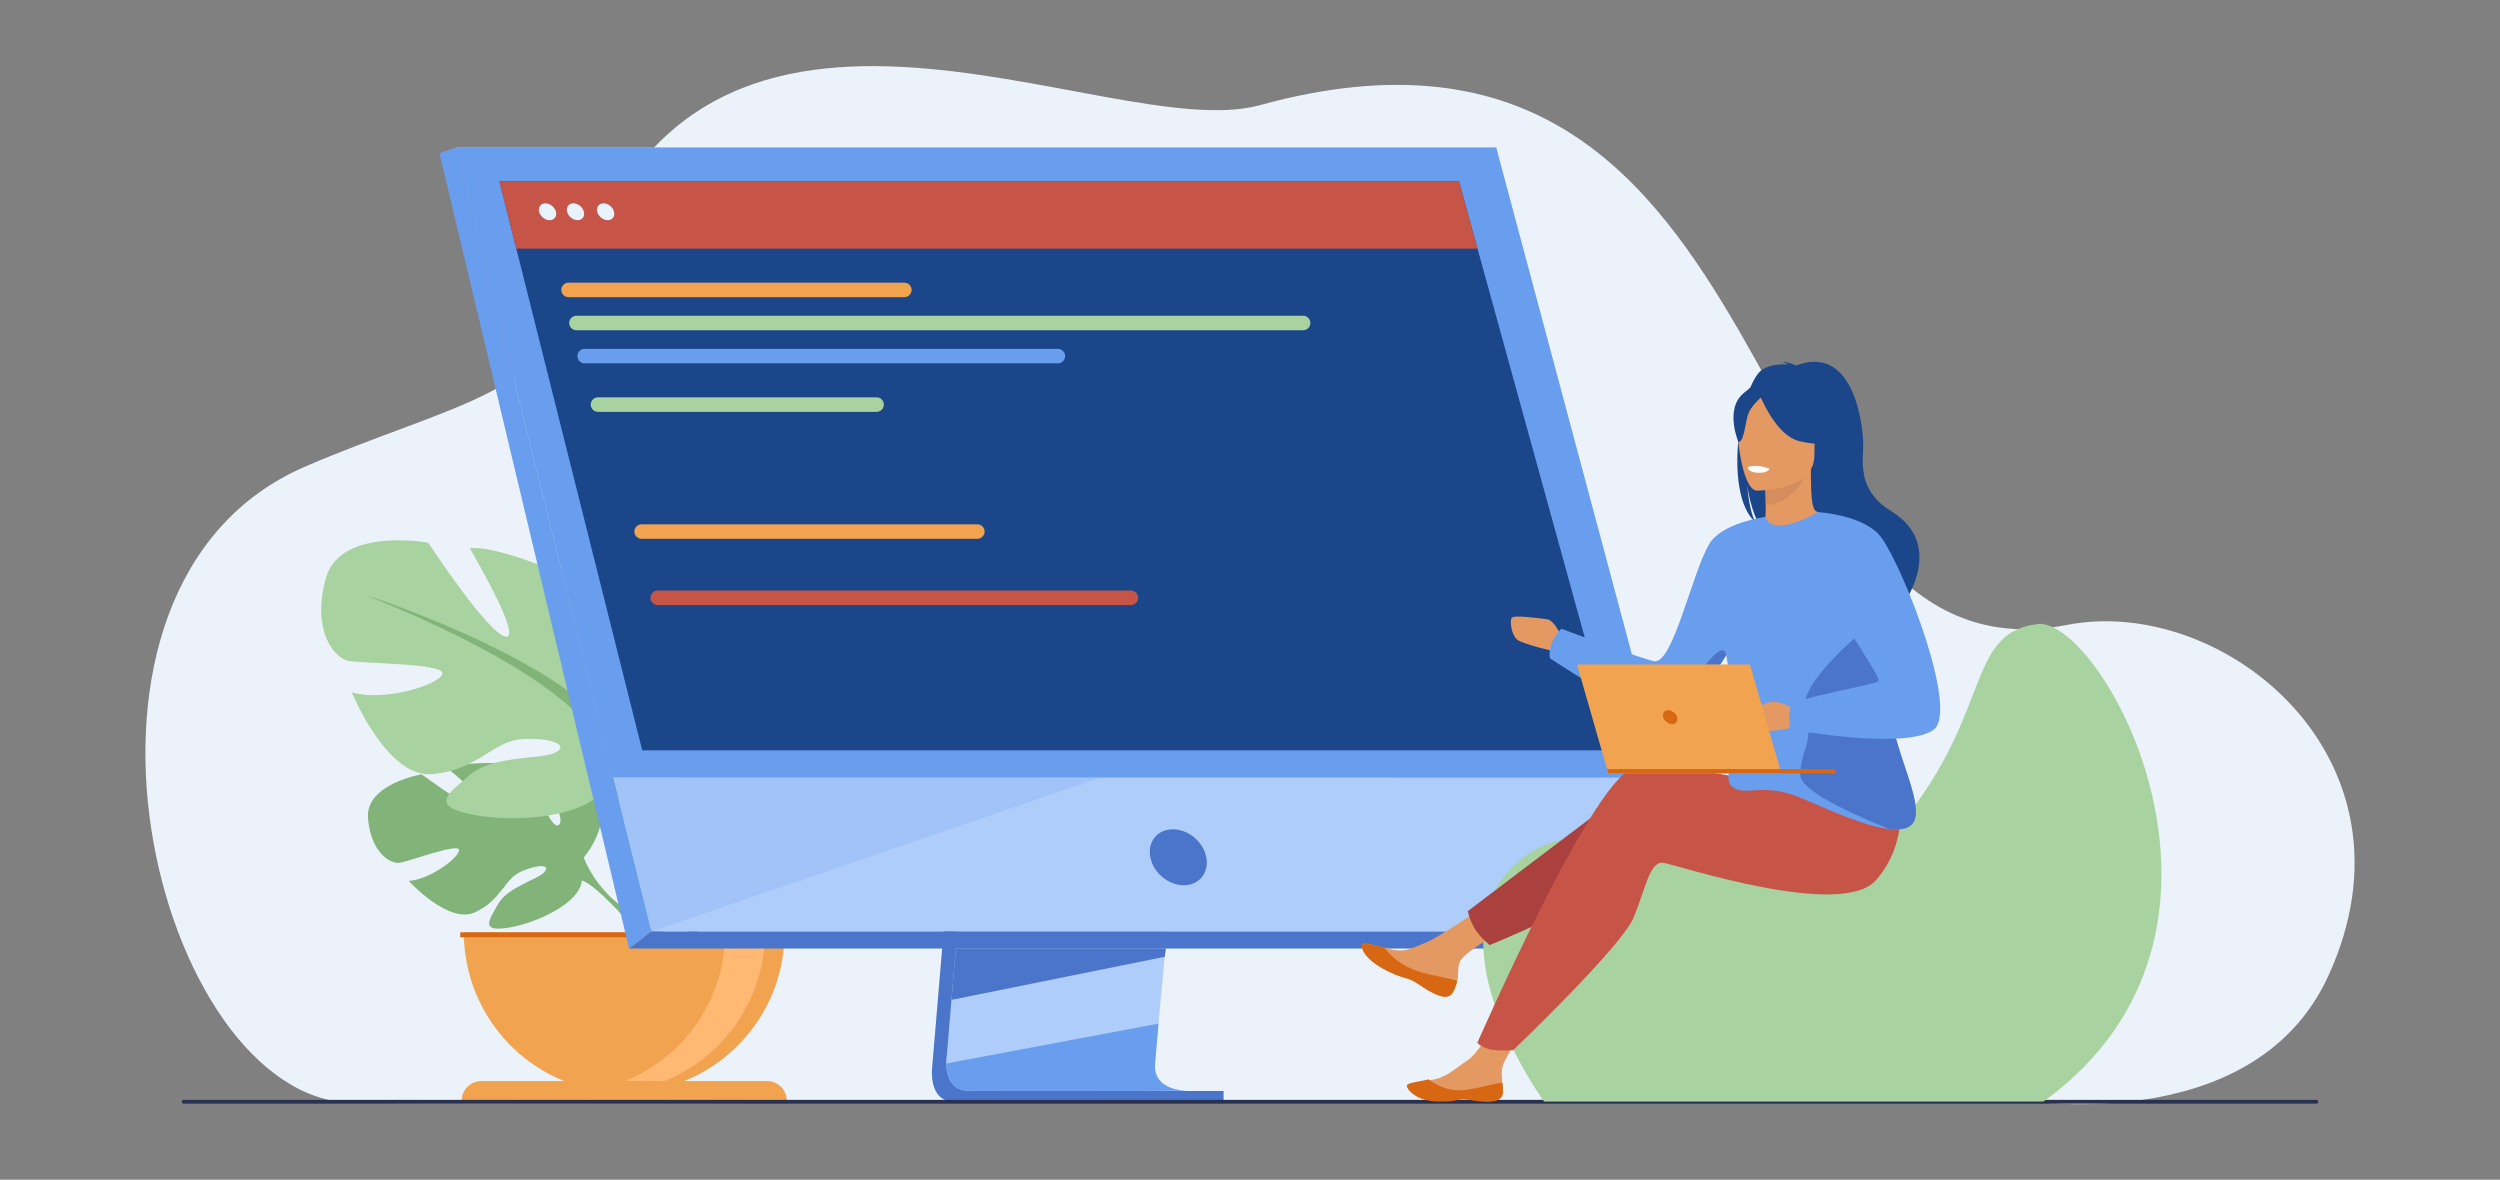 <svg id="Layer_1" data-name="Layer 1" xmlns="http://www.w3.org/2000/svg" width="2818" height="1329.78" viewBox="0 0 2818 1329.78">
  <rect x="0" y="0" width="2818" height="1329.78" fill="#808080" stroke="none"/>
  <defs>
    <style>
      .cls-1 {
        fill: #ebf2f9;
      }

      .cls-2 {
        fill: #82b378;
      }

      .cls-3 {
        fill: #a8d29f;
      }

      .cls-4 {
        fill: #f1a34f;
      }

      .cls-5 {
        fill: #ffb973;
      }

      .cls-6 {
        fill: #d86713;
      }

      .cls-7 {
        fill: #4a75cb;
      }

      .cls-8 {
        fill: #afcdfb;
      }

      .cls-10, .cls-9 {
        fill: #699dee;
      }

      .cls-10 {
        opacity: 0.2;
      }

      .cls-11 {
        fill: #1c468a;
      }

      .cls-12 {
        fill: #c65447;
      }

      .cls-13 {
        fill: #e9f3fe;
      }

      .cls-14 {
        fill: #283250;
      }

      .cls-15 {
        fill: #e49963;
      }

      .cls-16 {
        fill: #aa413e;
      }

      .cls-17 {
        fill: #d68d5d;
      }

      .cls-18 {
        fill: #fff;
      }
    </style>
  </defs>
  <g>
    <path class="cls-1" d="M2266.76,1238.69s271.38,49.83,357.77-138.71c112.08-244.62-118.18-430.1-294.78-395.54C1944.93,779.74,2037.59-51,1420,118.57,1246.36,166.24,777.16-116.95,646.3,337.13,615.19,445.1,504.94,457,344.9,525.51,31.68,659.59,174.9,1241,398.7,1243.23S2266.76,1238.69,2266.76,1238.69Z"/>
    <g>
      <g>
        <path class="cls-2" d="M658,966.62s44-51.34,2.72-84c0,0-30.16-18.26-54.76-16.77,0,0,34.85,58.43,23.58,64.24s-34.14-67.91-34.14-67.91-68.63-6.65-90.71,4c0,0,58.67,48,46.32,50.87s-75.74-44.26-75.74-44.26-63.88,10.87-60.47,49.83,25.42,51,35.09,50,66.27-22.64,67.5-14.71-32.83,33.83-56.69,35c0,0,45,49.67,75,35.33s32.49-37,51.14-45.57,34.59-8.5,26.89.19-41.47,17.13-52.14,36-20.25,31.6,10.72,26.94,81.3-27.32,83.51-53.26Z"/>
        <g>
          <path class="cls-2" d="M446.2,923.69S619.7,917,658,966.62c0,0,8.48,25.38,34.55,48.49l4.07,11.07s-30.07-31.7-40.83-33.61C655.8,992.57,672.63,931.09,446.2,923.69Z"/>
          <path class="cls-2" d="M692.56,1015.11s37.24,27.54,39.83,76.75l-6.76.6s-11.89-50.88-33.39-70.78S692.56,1015.11,692.56,1015.11Z"/>
        </g>
      </g>
      <g>
        <path class="cls-3" d="M811.86,902.06s-70-39.2-37.33-92.4c0,0,26.13-32.67,54.13-41.07,0,0-14.93,79.34,0,81.2s10.27-89.6,10.27-89.6,73.73-35.46,102.66-32.66c0,0-45.73,77.46-30.79,75.6s66.26-80.27,66.26-80.27,75.6-14,87.73,30.8-7.46,67.2-18.66,70-83.07,1.86-81.2,11.2,50.4,24.26,77.46,15.86c0,0-29.86,73.74-69.06,70s-51.33-28-75.6-29.86-42,4.66-29.87,11.2,53.2,2.14,72.8,18.8,35.47,26.93-.93,34.4-101.73,2.8-114.8-25.2Z"/>
        <g>
          <path class="cls-2" d="M1030.26,767.66s-196,63.47-218.4,134.4c0,0,.94,31.73-18.66,68.13v14s20.53-47.6,31.73-54.13C824.93,930.06,781.07,868.46,1030.26,767.66Z"/>
          <path class="cls-2" d="M793.2,970.19s-30.23,45.9-13,101.77l7.78-2.09s-7.55-61.54,8.27-92.49S793.2,970.19,793.2,970.19Z"/>
        </g>
      </g>
      <g>
        <path class="cls-3" d="M700.5,848s92.27-51.68,49.21-121.8c0,0-34.44-43.06-71.35-54.13,0,0,19.68,104.57,0,107S664.82,661,664.82,661s-97.19-46.75-135.33-43.06c0,0,60.29,102.12,40.6,99.66s-87.35-105.81-87.35-105.81-99.65-18.45-115.64,40.6,9.84,88.58,24.6,92.27,109.5,2.46,107,14.77-66.44,32-102.12,20.91c0,0,39.37,97.19,91,92.27s67.67-36.91,99.66-39.37,55.36,6.15,39.37,14.77-70.13,2.82-96,24.78S484,908.28,532,918.12s134.1,3.69,151.33-33.21Z"/>
        <g>
          <path class="cls-2" d="M412.62,670.84S671,754.5,700.5,848c0,0-1.23,41.83,24.61,89.81v18.45S698,893.52,683.28,884.91C683.28,884.91,741.1,803.71,412.62,670.84Z"/>
          <path class="cls-2" d="M725.11,937.81S765,998.31,742.24,1072L732,1069.21s10-81.12-10.9-121.92S725.11,937.81,725.11,937.81Z"/>
        </g>
      </g>
      <path class="cls-4" d="M703.61,1231.67a180.74,180.74,0,0,1-180.74-180.74H884.36C884.36,1150.75,803.43,1231.67,703.61,1231.67Z"/>
      <path class="cls-5" d="M659.14,1230.29a180.89,180.89,0,0,0,203.19-179.36h-44.9C817.43,1143.15,748.36,1219.23,659.14,1230.29Z"/>
      <path class="cls-4" d="M542.67,1218.57H864.55a22.3,22.3,0,0,1,22.3,22.3H520.37A22.31,22.31,0,0,1,542.67,1218.57Z"/>
      <rect class="cls-6" x="518.76" y="1050.93" width="371.54" height="5.55"/>
    </g>
    <g>
      <path class="cls-7" d="M1107.27,530.94,1050.92,1201s-5.9,40.61,24.31,40.69c49.67.12,247.25,0,247.25,0s-37.39-8.46-36.94-27.48c.54-22.43,65.87-689.6,65.87-689.6Z"/>
      <path class="cls-8" d="M1338.51,1229.52c-9.77,0-198.48.62-246.86,0-21.08-.26-24.78-18.74-25-30.71a59.55,59.55,0,0,1,.64-10l1.47-17.42,3.73-44.38,3.3-39.22,4.24-50.39,3.57-42.54,40-476.11,244.14-6.34s-27.52,279.21-47,482.45c-2.17,22.65-4.24,44.36-6.15,64.63q-.93,9.7-1.8,19c-1.8,19.23-3.45,36.88-4.89,52.48-.75,8.21-1.45,15.85-2.08,22.84-2.49,27.41-3.94,44.92-4,48.24a28.23,28.23,0,0,0,.47,5.43C1306.45,1228.82,1334.84,1229.52,1338.51,1229.52Z"/>
      <polygon class="cls-8" points="1686.47 166.32 514.38 166.32 651.64 717.69 670.44 793.2 734.37 1050.01 1922.12 1050.01 1686.47 166.32"/>
      <polygon class="cls-9" points="514.38 166.32 495.35 172.66 709.08 1069.2 734.37 1050.02 514.38 166.32"/>
      <polygon class="cls-7" points="709.08 1069.2 1889.51 1069.2 1922.11 1050.02 734.37 1050.02 709.08 1069.2"/>
      <rect class="cls-7" x="1123.61" y="1229.79" width="255.58" height="12.15" transform="translate(2502.81 2471.72) rotate(180)"/>
      <polygon class="cls-7" points="1314.22 1069.19 1312.9 1078.48 1072.54 1127.04 1075.84 1087.82 1077.41 1069.19 1314.22 1069.19"/>
      <path class="cls-9" d="M1338.51,1229.52c-9.77,0-198.48.62-246.86,0-21.08-.26-24.78-18.74-25-30.71l239.23-45c-2.49,27.41-3.94,44.92-4,48.24a28.23,28.23,0,0,0,.47,5.43C1306.45,1228.82,1334.84,1229.52,1338.51,1229.52Z"/>
      <polygon class="cls-10" points="1240.69 876.41 734.37 1050.02 691.13 876.31 1240.69 876.41"/>
      <polygon class="cls-9" points="1686.47 166.32 514.38 166.32 691.03 876.31 1876.65 876.53 1686.47 166.32"/>
    </g>
    <path class="cls-7" d="M1359.73,966.31c-3.39-17.42-20.25-31.54-37.67-31.54s-28.79,14.12-25.4,31.54,20.24,31.54,37.66,31.54S1363.11,983.73,1359.73,966.31Z"/>
    <polygon class="cls-11" points="1821.37 845.76 723.93 845.76 599.64 350.65 590.12 312.69 581.99 280.3 562.93 204.37 1644.55 204.37 1665.48 280.3 1674.41 312.69 1684.87 350.65 1821.37 845.76"/>
    <polygon class="cls-12" points="1644.55 204.37 562.93 204.37 581.99 280.3 1665.48 280.3 1644.55 204.37"/>
    <g>
      <path class="cls-13" d="M614.8,229.19c-5.24,0-8.43,4.25-7.13,9.49s6.62,9.5,11.86,9.5,8.44-4.25,7.13-9.5S620,229.19,614.8,229.19Z"/>
      <path class="cls-13" d="M646.34,229.19c-5.24,0-8.43,4.25-7.13,9.49s6.62,9.5,11.86,9.5,8.44-4.25,7.13-9.5S651.58,229.19,646.34,229.19Z"/>
      <path class="cls-13" d="M692.16,238.68c-1.3-5.24-6.61-9.49-11.86-9.49s-8.43,4.25-7.12,9.49,6.61,9.5,11.86,9.5S693.47,243.93,692.16,238.68Z"/>
    </g>
    <path class="cls-14" d="M2610.91,1244.08H207.09a2.16,2.16,0,0,1-2.15-2.15h0a2.15,2.15,0,0,1,2.15-2.14H2610.91a2.15,2.15,0,0,1,2.15,2.14h0A2.16,2.16,0,0,1,2610.91,1244.08Z"/>
    <path class="cls-3" d="M2296.36,703.43c-86.64,11.43-45.41,111.89-177.62,252.05-95.58,101.35-305.26-83.78-412.64,20.3-93.32,90.45,34.34,265.91,34.34,265.91h562.95C2567.68,1050.27,2368.59,693.89,2296.36,703.43Z"/>
    <g>
      <g>
        <path class="cls-15" d="M1637.51,1118.77c-2.25,3.59-5.56,5-9.6,4.73h-.05c-7.48-.41-17.43-6.2-27.76-13.29-1.32-.91-2.52-1.71-3.61-2.39-.29-.18-.57-.36-.86-.52l-.66-.4c-10.67-6.3-11.52-2.47-32.56-13.22-24-12.28-28-24.48-27.38-28.49.55-3.4,12.22-.35,25.32,3l1.91.48c1.74.45,3.5.88,5.25,1.31,15.69,3.8,21.35-.09,40.64-7.93,15.68-6.36,82.58-52.24,82.58-52.24l16.22,32.47s-55.83,28.06-61.48,42.16c-3,7.54-1,14.36-2.85,21.28-.12.48-.25,1-.4,1.44C1641,1111.12,1639.77,1115.18,1637.51,1118.77Z"/>
        <path class="cls-6" d="M1637.51,1118.77c-2.25,3.59-5.56,5-9.6,4.73h-.05c-7.63-1-17.48-6.56-27.7-13.35-1.33-.88-2.55-1.65-3.67-2.33-.29-.18-.57-.36-.86-.52l-.66-.4c-10.67-6.3-11.52-2.47-32.56-13.22-24-12.28-28-24.48-27.38-28.49.55-3.4,12.22-.35,25.32,3a79.54,79.54,0,0,0,33.07,24.79c17,6.62,36.78,8.49,49.2,12.74-.12.48-.25,1-.4,1.44C1641,1111.12,1639.77,1115.18,1637.51,1118.77Z"/>
        <path class="cls-15" d="M1693.9,1232.19c-1.62,11.14-17.43,10.14-35.22,6.8s-13.34,1.52-38.48.1-33.21-10.34-34.17-14c-.86-3.26,11.42-5.09,24.59-7.33,1.65-.27,3.31-.57,5-.86,14.85-2.68,25.28-12.92,38.44-21.57,12.46-8.2,30-39.81,30-39.81l34.42.87s-16.52,28.29-22.84,40.53c-3.72,7.21-3,16.43-2.11,23.54A44.34,44.34,0,0,1,1693.9,1232.19Z"/>
        <path class="cls-6" d="M1659,1240.27c-17.89-2.77-13.28,2-38.45,1.35s-33.59-13.43-34.67-17.07c-1-3.23,6.2-4.12,19.29-6.78l5.2-1.1s15.92,13.5,36.72,12.2c17-1,34.44-7.44,46.14-8.26a43.83,43.83,0,0,1,.75,11.72C1692.68,1243.52,1676.84,1243,1659,1240.27Z"/>
        <path class="cls-15" d="M1760.62,718.77s-8.18-20-17.17-20.85-37.62-5.31-39.66-1.22,0,18.8,6.13,24.12,44.16,13.9,44.16,13.9Z"/>
        <path class="cls-16" d="M1823.8,898.81,1654.52,1027a67.67,67.67,0,0,0,8.37,20.73c5.66,8.76,16.23,17.58,16.23,17.58S1856.85,992.66,1885.21,949,1823.8,898.81,1823.8,898.81Z"/>
        <path class="cls-12" d="M2101.3,909.91s-216.09-60.37-262.6-42.56-173.46,308.18-173.46,308.18,3.44,4.09,12.37,6.91c8.31,2.61,28,1.36,28,1.36S1828,1067,1841.52,1034.1s18-63.75,33.45-61.51,201,64.25,239.91,19.28,25.17-99.93,25.17-99.93Z"/>
        <path class="cls-11" d="M1978.45,588.55c-3.39-7-7.19-19.46-9-41.65.28,2.21,4.11,30.19,14.87,46,44.2,29,128.92,125.92,127.24,144.28,0,0,29.85-50.61,30.36-50.91,0,0,55-70-10.19-110.1-33.16-20.38-33-46.53-31.61-69.25s-9-120.53-75.47-94.94c0,0-10.66-4.73-15.43-4,0,0,3.9.74,5.88,2.79-7.7-.45-18.71.11-27.9,5.34C1962.81,430,1941,554.1,1978.45,588.55Z"/>
        <path class="cls-15" d="M1986.89,594.38c-.22.1,21.35,11.29,37.57,6.86,15.25-4.16,25.22-24,25-24-6.46-1.28-8.32-10.16-8.19-48.32l-2.92.58-49.11,9.73s1.12,15.45,1.15,30C1990.43,581.48,1989.69,593.07,1986.89,594.38Z"/>
        <path class="cls-17" d="M1989.25,539.24s1.12,15.45,1.15,30c27.48-.77,42-25.84,48-39.74Z"/>
        <path class="cls-11" d="M2043.43,524.16s14.41-22.75,17.86-42.21c2.47-13.89-4.6-65.39-56.35-58a70.32,70.32,0,0,0-29.16,11c-11.23,7.59-27.45,24-9.32,68.91l4.71,15.18Z"/>
        <path class="cls-15" d="M1980.07,553s65,1.07,65.07-39.43,8.47-67.64-33.05-70-49.59,13.05-52.9,26.57S1963.16,551.7,1980.07,553Z"/>
        <path class="cls-11" d="M2041.47,451.1s-44.41-30.37-58.46-9.37c-4.26-3.65-11.85-6.3-21.88,5.87-15.08,18.27-1.66,50.56-1.66,50.56,6.18.73,7.64-20.51,10.88-30.82,2.45-7.78,10.61-15.72,14.47-19.16,5.68,12.79,21.28,43.39,42.78,48.92,27.32,7,39.18-.29,39.18-.29S2045.82,480.16,2041.47,451.1Z"/>
        <path class="cls-9" d="M2158.19,924c-3.51,9.74-14.26,12.25-28.68,10.56-27.48-3.22-68.31-21.67-97.73-34.43-44.85-19.44-65.24-1.17-79.51-13.55s16.31-39.89-10.2-167.65c-9-43.33,47.94-136.29,47.94-136.29s3.94,25.19,59.46-5.38c.28-.15,23.37,30.62,44,69.78,22.77,43.2,44.59,95.39,38.18,122.28C2119.45,820.57,2168.38,895.71,2158.19,924Z"/>
        <path class="cls-9" d="M1990,582.63l-33.56,137.9s-4.18,7.44-10.74,18c-15.38,24.88-43.85,67.13-62.08,71.42-9,2.12-28.12-5.36-49.28-16.05-40-20.22-87.32-51.9-87.32-51.9-3.06-18.35,12.9-33.31,12.9-33.31s95.83,36,105.35,36.7c20.75,1.48,41.86-98.65,61.25-132C1940.54,589.28,1990,582.63,1990,582.63Z"/>
        <path class="cls-18" d="M1994.53,528.47s-1.22,5.14-14,4.35c0,0-10.74-.66-10.41-6.32C1970.1,526.5,1980.52,522.48,1994.53,528.47Z"/>
        <path class="cls-7" d="M2158.19,924c-3.51,9.74-14.26,12.25-28.68,10.56-19-8.29-101.19-40.13-100.28-61.7,1.37-31.94,15.8-33,5.61-72.38-8.19-31.65,67.74-90.51,79.86-103.3,22.77,43.2,23.4,45.25,17,72.14C2119.45,820.57,2168.38,895.71,2158.19,924Z"/>
        <path class="cls-7" d="M1945.71,738.56c-15.38,24.88-43.85,67.13-62.08,71.42-9,2.12-28.12-5.36-49.28-16.05,15.45,4,30.45,3.87,45,2.46,15.8-1.52,20.39-20.89,45.36-49.95C1940.94,727.6,1944.92,732.34,1945.71,738.56Z"/>
        <path class="cls-15" d="M2021.84,799.71s-13.76-10.71-26.76-8.16-19.37,11.47-18.86,15.55,7.39,15.54,17.33,16.56,38.23-6.11,38.23-6.11Z"/>
        <path class="cls-9" d="M2049.47,577.25s53,3.26,71.34,28.85c25.83,36,87.81,196.24,58.45,216.71-33.07,23.06-161.24-.68-161.24-.68s-3.91-18.26,1.53-27.09,93.79-23.11,97.86-27.19-51-79.51-51-91.75S2049.47,577.25,2049.47,577.25Z"/>
      </g>
      <g>
        <g>
          <polygon class="cls-4" points="2008.01 871.7 1812.81 871.7 1777.62 748.99 1972.52 748.99 2008.01 871.7"/>
          <polygon class="cls-6" points="1811.52 866.92 2068.67 866.92 2068.67 871.7 1812.81 871.7 1811.52 866.92"/>
        </g>
        <path class="cls-6" d="M1874.79,808.35c-1.23-4.31,1.26-7.81,5.57-7.81s8.82,3.5,10.05,7.81-1.25,7.81-5.57,7.81S1876,812.66,1874.79,808.35Z"/>
      </g>
    </g>
    <path class="cls-4" d="M1019.38,335H640.92a8.18,8.18,0,0,1-7.85-5.9h0a8.18,8.18,0,0,1,7.85-10.46h378.46a8.17,8.17,0,0,1,7.85,5.91h0A8.17,8.17,0,0,1,1019.38,335Z"/>
    <path class="cls-3" d="M1468.86,372.26H649.8a8.16,8.16,0,0,1-7.85-5.9h0a8.17,8.17,0,0,1,7.85-10.45h819.06a8.18,8.18,0,0,1,7.86,5.9h0A8.18,8.18,0,0,1,1468.86,372.26Z"/>
    <path class="cls-9" d="M1192.42,409.58H659.09a8.18,8.18,0,0,1-7.85-5.9h0a8.18,8.18,0,0,1,7.85-10.46h533.33a8.17,8.17,0,0,1,7.85,5.91h0A8.17,8.17,0,0,1,1192.42,409.58Z"/>
    <path class="cls-4" d="M1101.68,607.32H723.23a8.18,8.18,0,0,1-7.86-5.91h0A8.18,8.18,0,0,1,723.23,591h378.45a8.2,8.2,0,0,1,7.86,5.9h0A8.19,8.19,0,0,1,1101.68,607.32Z"/>
    <path class="cls-12" d="M1274.72,682H741.39a8.17,8.17,0,0,1-7.85-5.91h0a8.17,8.17,0,0,1,7.85-10.45h533.33a8.18,8.18,0,0,1,7.85,5.9h0A8.18,8.18,0,0,1,1274.72,682Z"/>
    <path class="cls-3" d="M988.09,464.22h-314a8.16,8.16,0,0,1-7.85-5.9h0a8.17,8.17,0,0,1,7.85-10.45h314a8.2,8.2,0,0,1,7.86,5.9h0A8.18,8.18,0,0,1,988.09,464.22Z"/>
  </g>
</svg>
